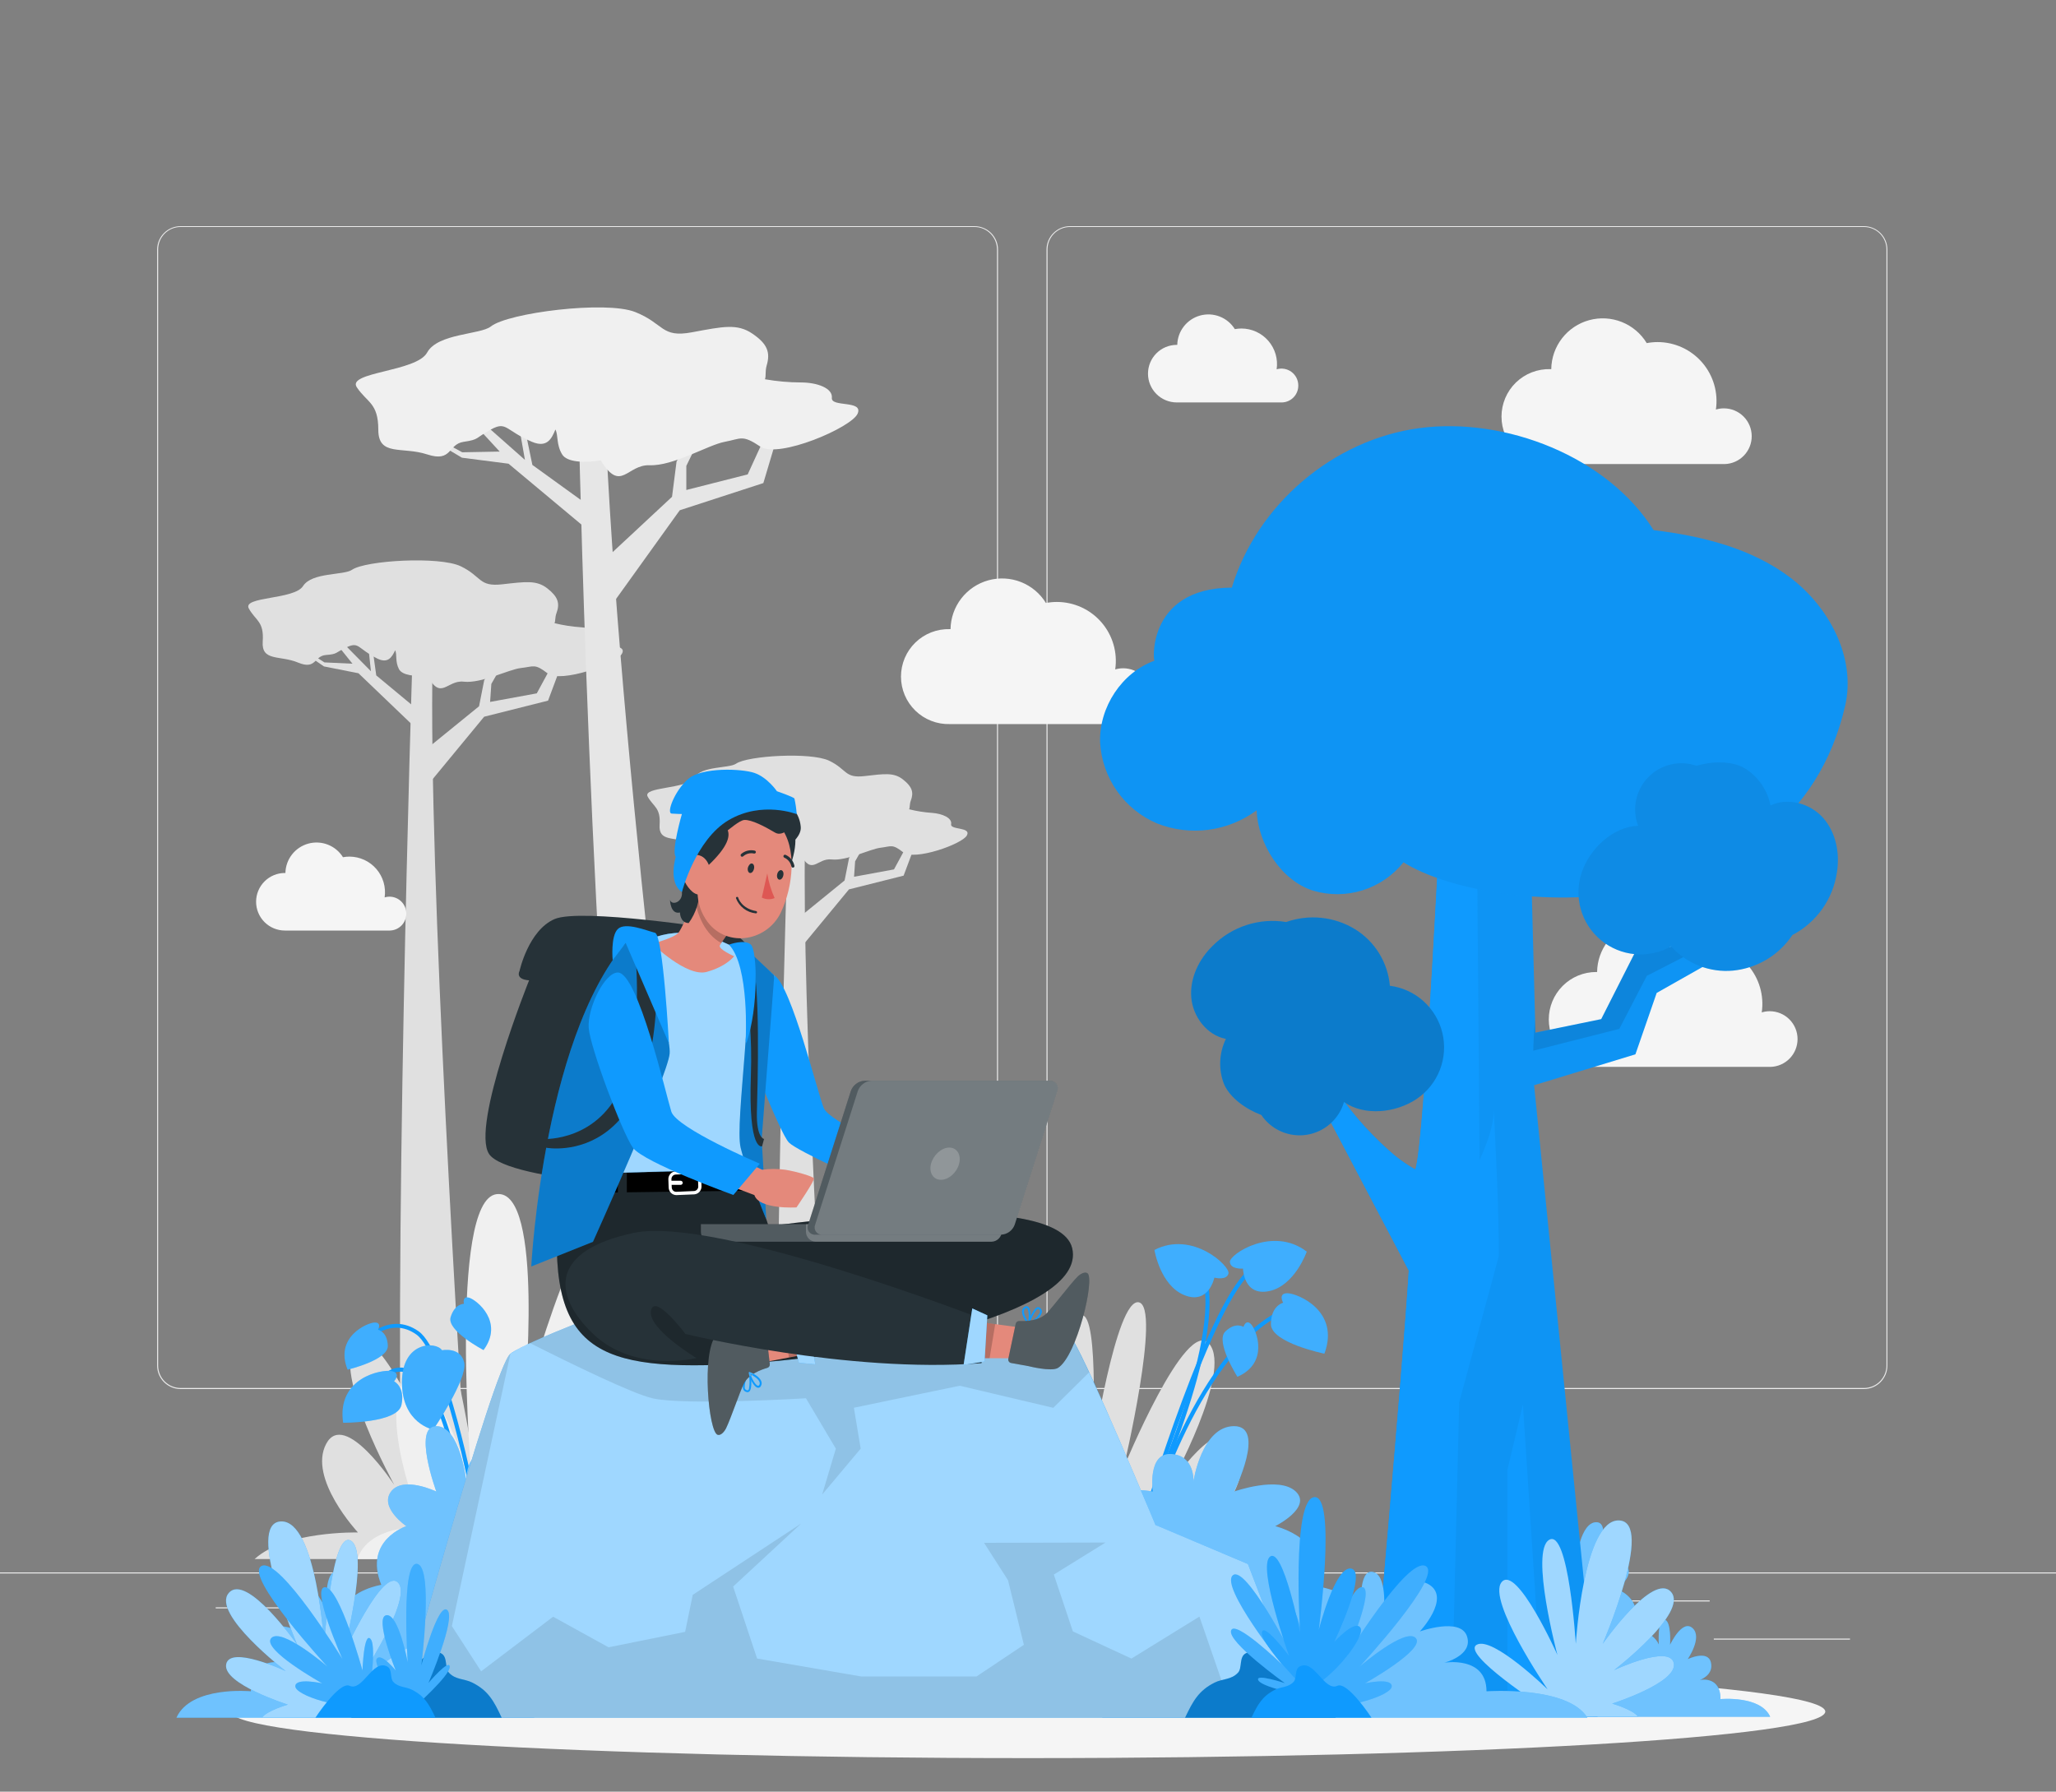 <svg width="210" height="183" viewBox="0 0 210 183" fill="none" xmlns="http://www.w3.org/2000/svg">
<rect x="0" y="0" width="210" height="183" fill="#808080" stroke="none"/>
<g clip-path="url(#clip0_93162_1317)">
<path d="M210 160.608H0V160.713H210V160.608Z" fill="#EBEBEB"/>
<path d="M188.958 167.366H175.048V167.471H188.958V167.366Z" fill="#EBEBEB"/>
<path d="M139.112 168.508H135.462V168.613H139.112V168.508Z" fill="#EBEBEB"/>
<path d="M174.627 163.468H166.568V163.573H174.627V163.468Z" fill="#EBEBEB"/>
<path d="M40.173 164.174H22.033V164.279H40.173V164.174Z" fill="#EBEBEB"/>
<path d="M46.574 164.174H43.915V164.279H46.574V164.174Z" fill="#EBEBEB"/>
<path d="M94.563 165.946H55.218V166.051H94.563V165.946Z" fill="#EBEBEB"/>
<path d="M99.54 141.876H18.442C17.807 141.875 17.198 141.622 16.749 141.172C16.3 140.722 16.048 140.113 16.048 139.478V25.477C16.054 24.846 16.308 24.241 16.756 23.796C17.205 23.351 17.811 23.101 18.442 23.1H99.54C100.176 23.1 100.786 23.353 101.236 23.802C101.686 24.252 101.938 24.862 101.938 25.498V139.478C101.938 140.114 101.686 140.724 101.236 141.174C100.786 141.623 100.176 141.876 99.54 141.876ZM18.442 23.184C17.835 23.185 17.253 23.427 16.823 23.857C16.394 24.287 16.153 24.87 16.153 25.477V139.478C16.153 140.085 16.394 140.668 16.823 141.098C17.253 141.528 17.835 141.77 18.442 141.771H99.54C100.148 141.77 100.73 141.528 101.16 141.098C101.59 140.668 101.832 140.086 101.833 139.478V25.477C101.832 24.869 101.59 24.287 101.16 23.857C100.73 23.427 100.148 23.185 99.54 23.184H18.442Z" fill="#EBEBEB"/>
<path d="M190.39 141.876H109.288C108.652 141.875 108.043 141.622 107.594 141.172C107.144 140.723 106.891 140.113 106.89 139.478V25.477C106.897 24.845 107.152 24.241 107.601 23.796C108.05 23.351 108.656 23.101 109.288 23.1H190.39C191.021 23.102 191.626 23.353 192.073 23.798C192.52 24.243 192.774 24.846 192.78 25.477V139.478C192.78 140.112 192.528 140.721 192.08 141.171C191.633 141.62 191.025 141.874 190.39 141.876ZM109.288 23.184C108.68 23.185 108.098 23.427 107.668 23.857C107.238 24.287 106.996 24.869 106.995 25.477V139.478C106.996 140.086 107.238 140.668 107.668 141.098C108.098 141.528 108.68 141.77 109.288 141.771H190.39C190.998 141.77 191.581 141.528 192.01 141.098C192.44 140.668 192.682 140.086 192.683 139.478V25.477C192.682 24.869 192.44 24.287 192.01 23.857C191.581 23.427 190.998 23.185 190.39 23.184H109.288Z" fill="#EBEBEB"/>
<path d="M55.02 159.239H26.011C29.157 156.349 36.561 156.526 36.561 156.526C36.561 156.526 31.424 151.011 33.319 147.47C35.213 143.93 40.286 151.691 40.286 151.691C40.286 151.691 33.907 140.146 36.28 137.269C38.653 134.392 45.032 149.911 45.032 149.911C45.032 149.911 41.156 133.484 43.487 133.018C45.818 132.552 48.254 148.596 48.254 148.596C48.254 148.596 47.414 133.93 49.375 134.35C51.337 134.77 50.4 153.905 50.4 153.905C50.4 153.905 52.374 144.14 53.214 147.256C54.054 150.373 52.374 157.046 52.374 157.046C53.011 157.009 53.638 157.215 54.129 157.622C54.62 158.029 54.938 158.606 55.02 159.239Z" fill="#E0E0E0"/>
<path d="M70.241 159.239H107.911C103.828 155.488 94.21 155.719 94.21 155.719C94.21 155.719 100.88 148.55 98.41 143.959C95.941 139.368 89.368 149.419 89.368 149.419C89.368 149.419 97.65 134.425 94.567 130.687C91.485 126.949 83.206 147.109 83.206 147.109C83.206 147.109 88.246 125.777 85.21 125.172C82.173 124.568 79.023 145.4 79.023 145.4C79.023 145.4 80.111 126.357 77.562 126.899C75.012 127.44 76.251 152.296 76.251 152.296C76.251 152.296 73.689 139.616 72.593 143.661C71.497 147.705 73.689 156.374 73.689 156.374C71.178 156.425 70.451 158.151 70.241 159.239Z" fill="#E0E0E0"/>
<path d="M104.782 159.239H133.791C130.645 156.349 123.241 156.526 123.241 156.526C123.241 156.526 128.377 151.011 126.483 147.47C124.589 143.93 119.515 151.691 119.515 151.691C119.515 151.691 125.895 140.146 123.522 137.269C121.149 134.392 114.769 149.911 114.769 149.911C114.769 149.911 118.646 133.484 116.315 133.018C113.984 132.552 111.548 148.596 111.548 148.596C111.548 148.596 112.388 133.93 110.426 134.35C108.465 134.77 109.414 153.905 109.414 153.905C109.414 153.905 107.44 144.14 106.6 147.256C105.76 150.373 107.44 157.046 107.44 157.046C106.802 157.006 106.171 157.21 105.678 157.617C105.184 158.024 104.864 158.604 104.782 159.239Z" fill="#E0E0E0"/>
<path d="M48.128 159.239C46.843 139.499 43.747 88.986 44.184 67.616L42.122 67.477C42.122 67.477 40.064 131.855 41.189 159.239H48.128Z" fill="#E0E0E0"/>
<path d="M43.634 76.444L48.93 72.139L49.459 69.468L52.639 64.617L53.323 64.369L50.186 69.854L50.06 71.694L54.827 70.82L56.822 67.137L58.926 65.486L59.241 66.032L57.448 67.632L55.978 71.564L49.451 73.206L42.643 81.459L43.634 76.444Z" fill="#E0E0E0"/>
<path d="M42.596 72.442L42.34 74.248L36.615 68.767L33.087 68.069L30.366 66.192L30.551 66.011L33.138 67.658L36.002 67.792L33.289 64.42L30.618 62.475L30.799 62.362L33.478 64.096L37.888 68.561L37.451 64.478L36.431 62.744L36.33 62.265L37.615 64.155L40.967 63.05L41.248 63.26L37.808 64.483L38.43 68.985L42.596 72.442Z" fill="#E0E0E0"/>
<path d="M61.652 65.411C61.782 64.68 60.623 64.151 59.371 64.071C58.449 64.011 57.535 63.871 56.637 63.651C56.755 63.391 56.671 63.076 56.839 62.622C57.204 61.631 57.007 60.963 55.91 60.102C54.814 59.241 53.71 59.409 51.291 59.682C48.871 59.955 49.224 58.876 47.057 57.838C44.89 56.801 37.342 57.234 35.952 58.2C35.112 58.779 31.857 58.439 30.954 59.859C30.051 61.278 24.713 60.9 25.419 62.16C26.124 63.42 26.977 63.45 26.834 65.52C26.691 67.591 28.569 66.898 30.442 67.675C32.315 68.452 32.063 66.994 33.289 66.902C34.516 66.81 34.175 66.684 35.435 66.1C36.696 65.516 36.519 66.251 38.518 67.255C39.619 67.809 40.026 67.137 40.366 66.415C40.572 66.881 40.341 67.561 40.753 68.351C41.084 68.981 42.407 69.124 43.667 69.006C45.049 71.627 45.642 69.426 47.372 69.628C49.199 69.825 51.946 68.368 53.231 68.229C54.516 68.091 54.604 67.746 55.931 68.779C57.259 69.813 62.992 67.797 63.533 66.759C64.075 65.722 61.522 66.142 61.652 65.411Z" fill="#E0E0E0"/>
<path d="M85.26 159.239C84.042 139.94 81.9 102.686 82.223 86.062L80.459 85.945C80.459 85.945 78.926 133.774 79.502 159.239H85.26Z" fill="#E0E0E0"/>
<path d="M81.74 93.614L86.268 89.93L86.722 87.646L89.439 83.5L90.023 83.286L87.343 87.973L87.234 89.552L91.312 88.801L93.017 85.655L94.819 84.239L95.088 84.706L93.555 86.075L92.295 89.439L86.713 90.842L80.888 97.898L81.74 93.614Z" fill="#E0E0E0"/>
<path d="M80.85 90.191L80.632 91.732L75.734 87.045L72.719 86.449L70.392 84.844L70.552 84.689L72.761 86.096L75.209 86.213L72.891 83.328L70.606 81.665L70.762 81.568L73.055 83.051L76.826 86.869L76.453 83.379L75.575 81.892L75.491 81.484L76.591 83.101L79.46 82.156L79.699 82.337L76.759 83.383L77.288 87.234L80.85 90.191Z" fill="#E0E0E0"/>
<path d="M97.15 84.176C97.259 83.55 96.268 83.105 95.201 83.029C94.411 82.976 93.626 82.853 92.858 82.66C92.959 82.437 92.887 82.164 93.03 81.778C93.345 80.938 93.177 80.362 92.24 79.623C91.304 78.884 90.355 79.031 88.301 79.27C86.247 79.51 86.537 78.582 84.68 77.695C82.824 76.809 76.373 77.179 75.184 78.002C74.47 78.498 71.681 78.212 70.909 79.426C70.136 80.64 65.558 80.329 66.162 81.383C66.767 82.437 67.49 82.488 67.372 84.252C67.254 86.016 68.85 85.428 70.455 86.091C72.059 86.755 71.845 85.512 72.891 85.432C73.937 85.352 73.651 85.247 74.726 84.747C75.802 84.248 75.654 84.873 77.364 85.734C78.305 86.209 78.653 85.633 78.947 85.033C79.12 85.432 78.922 86.016 79.275 86.688C79.556 87.23 80.69 87.351 81.766 87.251C82.946 89.493 83.445 87.62 84.936 87.784C86.495 87.952 88.847 86.717 89.947 86.587C91.047 86.457 91.119 86.167 92.257 87.057C93.395 87.948 98.297 86.217 98.759 85.327C99.221 84.436 97.02 84.802 97.15 84.176Z" fill="#E0E0E0"/>
<path d="M71.324 139.99C70.934 137.226 63.58 80.405 61.912 45.15H59.157C59.157 45.15 60.707 116.378 65.323 142.342L71.324 139.99Z" fill="#E6E6E6"/>
<path d="M36.506 159.239H109.641C101.707 154.913 83.042 155.182 83.042 155.182C83.042 155.182 95.991 146.92 91.216 141.628C86.44 136.336 73.655 147.928 73.655 147.928C73.655 147.928 89.733 130.65 83.735 126.34C77.738 122.031 61.673 145.266 61.673 145.266C61.673 145.266 71.438 120.679 65.566 119.982C59.694 119.284 53.55 143.296 53.55 143.296C53.55 143.296 55.65 121.347 50.715 121.972C45.78 122.598 48.166 151.242 48.166 151.242C48.166 151.242 43.193 136.63 41.068 141.288C38.942 145.946 43.201 155.942 43.201 155.942C38.316 155.997 36.91 157.987 36.506 159.239Z" fill="#F0F0F0"/>
<path d="M61.98 56.948L68.641 50.744L69.103 47.141L72.9 40.395L73.786 40.005L70.102 47.586V50.047L76.369 48.455L78.696 43.377L81.346 40.983L81.812 41.681L79.569 43.974L77.969 49.341L69.43 52.118L61.106 63.71L61.98 56.948Z" fill="#E6E6E6"/>
<path d="M60.232 51.719L60.056 54.138L51.941 47.363L47.183 46.75L43.39 44.495L43.625 44.239L47.212 46.196L51.038 46.124L47.12 41.874L43.39 39.526L43.625 39.358L47.347 41.429L53.617 46.973L52.668 41.576L51.152 39.358L50.975 38.732L52.861 41.135L57.221 39.358L57.611 39.614L53.147 41.555L54.377 47.489L60.232 51.719Z" fill="#E6E6E6"/>
<path d="M84.966 40.639C85.071 39.657 83.484 39.064 81.812 39.064C80.578 39.06 79.347 38.95 78.133 38.737C78.263 38.376 78.133 37.96 78.305 37.342C78.704 35.994 78.385 35.12 76.843 34.075C75.302 33.029 73.849 33.348 70.678 33.94C67.507 34.532 67.859 33.054 64.877 31.87C61.895 30.685 51.895 31.941 50.131 33.348C49.073 34.188 44.701 34.037 43.626 36.011C42.55 37.985 35.394 37.981 36.444 39.556C37.493 41.131 38.64 41.135 38.64 43.894C38.64 46.654 41.068 45.574 43.634 46.414C46.2 47.254 45.734 45.364 47.355 45.129C48.976 44.894 48.514 44.759 50.14 43.869C51.765 42.979 51.593 43.97 54.34 45.129C55.856 45.767 56.339 44.839 56.73 43.869C57.04 44.474 56.801 45.402 57.418 46.414C57.914 47.225 59.691 47.292 61.354 47.023C63.428 50.383 64.021 47.443 66.343 47.519C68.788 47.615 72.316 45.448 74.017 45.129C75.718 44.81 75.797 44.365 77.662 45.616C79.527 46.868 86.969 43.676 87.595 42.256C88.221 40.837 84.861 41.626 84.966 40.639Z" fill="#F0F0F0"/>
<path d="M178.92 44.554C178.92 43.8 178.621 43.076 178.087 42.543C177.554 42.01 176.831 41.71 176.077 41.71C175.801 41.71 175.526 41.751 175.262 41.832C175.387 40.977 175.326 40.105 175.084 39.276C174.842 38.446 174.424 37.679 173.859 37.025C173.294 36.371 172.595 35.846 171.81 35.487C171.024 35.127 170.17 34.94 169.306 34.94C168.934 34.941 168.563 34.976 168.198 35.045C167.605 34.069 166.711 33.313 165.651 32.89C164.591 32.467 163.421 32.401 162.32 32.701C161.219 33.001 160.245 33.652 159.546 34.554C158.847 35.457 158.461 36.562 158.445 37.703H158.357C157.708 37.684 157.062 37.796 156.457 38.031C155.852 38.266 155.301 38.62 154.835 39.072C154.369 39.524 153.999 40.065 153.746 40.663C153.494 41.261 153.363 41.903 153.363 42.552C153.363 43.201 153.494 43.844 153.746 44.442C153.999 45.039 154.369 45.581 154.835 46.033C155.301 46.485 155.852 46.839 156.457 47.074C157.062 47.309 157.708 47.42 158.357 47.401H176.157C176.898 47.38 177.601 47.071 178.117 46.539C178.633 46.007 178.922 45.295 178.92 44.554Z" fill="#F5F5F5"/>
<path d="M117.566 71.097C117.566 70.724 117.493 70.355 117.35 70.01C117.207 69.665 116.998 69.352 116.733 69.088C116.469 68.825 116.156 68.616 115.811 68.473C115.466 68.331 115.096 68.258 114.723 68.258C114.447 68.258 114.173 68.298 113.908 68.376C114.033 67.52 113.972 66.647 113.729 65.817C113.487 64.986 113.068 64.218 112.502 63.564C111.935 62.91 111.235 62.386 110.448 62.026C109.66 61.668 108.805 61.482 107.94 61.484C107.568 61.484 107.197 61.52 106.831 61.589C106.235 60.619 105.34 59.869 104.281 59.451C103.222 59.033 102.056 58.97 100.958 59.271C99.86 59.572 98.889 60.221 98.191 61.12C97.493 62.02 97.106 63.121 97.087 64.26H97.02C96.371 64.241 95.725 64.352 95.12 64.587C94.515 64.822 93.964 65.176 93.498 65.629C93.032 66.081 92.662 66.622 92.409 67.219C92.157 67.817 92.026 68.46 92.026 69.109C92.026 69.758 92.157 70.4 92.409 70.998C92.662 71.596 93.032 72.137 93.498 72.589C93.964 73.041 94.515 73.395 95.12 73.63C95.725 73.865 96.371 73.977 97.02 73.958H114.82C115.56 73.933 116.262 73.621 116.775 73.087C117.288 72.552 117.572 71.838 117.566 71.097Z" fill="#F5F5F5"/>
<path d="M183.603 106.13C183.603 105.376 183.303 104.652 182.77 104.119C182.237 103.586 181.514 103.286 180.76 103.286C180.483 103.286 180.209 103.327 179.945 103.408C180.07 102.553 180.009 101.681 179.767 100.852C179.525 100.022 179.107 99.255 178.542 98.601C177.977 97.947 177.278 97.423 176.493 97.063C175.707 96.703 174.853 96.517 173.989 96.516C173.617 96.517 173.246 96.552 172.88 96.621C172.288 95.645 171.394 94.889 170.334 94.466C169.273 94.043 168.104 93.977 167.003 94.277C165.902 94.578 164.928 95.228 164.229 96.13C163.53 97.033 163.143 98.138 163.128 99.28H163.04C161.754 99.28 160.522 99.79 159.613 100.699C158.704 101.608 158.193 102.841 158.193 104.126C158.193 105.412 158.704 106.645 159.613 107.554C160.522 108.463 161.754 108.973 163.04 108.973H180.839C181.58 108.952 182.282 108.644 182.799 108.113C183.315 107.582 183.603 106.87 183.603 106.13Z" fill="#F5F5F5"/>
<path d="M41.5 93.303C41.499 92.848 41.318 92.411 40.996 92.089C40.674 91.767 40.237 91.586 39.782 91.585C39.614 91.586 39.447 91.612 39.287 91.661C39.362 91.145 39.325 90.619 39.18 90.119C39.034 89.618 38.783 89.155 38.443 88.76C38.103 88.365 37.682 88.047 37.209 87.829C36.736 87.611 36.221 87.497 35.7 87.494C35.476 87.494 35.252 87.515 35.032 87.557C34.671 86.975 34.131 86.525 33.493 86.275C32.855 86.024 32.153 85.986 31.492 86.167C30.831 86.348 30.246 86.738 29.824 87.278C29.402 87.819 29.167 88.481 29.152 89.166H29.098C28.318 89.166 27.57 89.476 27.019 90.027C26.467 90.578 26.157 91.326 26.157 92.106C26.157 92.886 26.467 93.633 27.019 94.185C27.57 94.736 28.318 95.046 29.098 95.046H39.828C40.28 95.034 40.709 94.844 41.022 94.518C41.335 94.191 41.507 93.755 41.5 93.303Z" fill="#F5F5F5"/>
<path d="M132.607 39.367C132.607 39.099 132.544 38.835 132.424 38.596C132.304 38.357 132.13 38.149 131.915 37.989C131.701 37.829 131.452 37.721 131.188 37.675C130.925 37.628 130.654 37.644 130.397 37.72C130.473 37.203 130.436 36.676 130.29 36.175C130.143 35.674 129.891 35.21 129.55 34.815C129.208 34.419 128.786 34.102 128.311 33.885C127.836 33.667 127.32 33.554 126.798 33.554C126.573 33.555 126.348 33.577 126.126 33.617C125.765 33.035 125.225 32.584 124.587 32.334C123.949 32.084 123.247 32.046 122.586 32.227C121.925 32.408 121.34 32.797 120.918 33.338C120.496 33.878 120.261 34.54 120.246 35.225H120.196C119.416 35.225 118.668 35.535 118.117 36.087C117.565 36.638 117.256 37.386 117.256 38.165C117.256 38.945 117.565 39.693 118.117 40.244C118.668 40.796 119.416 41.105 120.196 41.105H130.956C131.404 41.089 131.828 40.898 132.136 40.573C132.445 40.248 132.614 39.815 132.607 39.367Z" fill="#F5F5F5"/>
<path d="M105 179.575C149.975 179.575 186.434 177.447 186.434 174.821C186.434 172.195 149.975 170.066 105 170.066C60.026 170.066 23.566 172.195 23.566 174.821C23.566 177.447 60.026 179.575 105 179.575Z" fill="#F5F5F5"/>
<path d="M156.345 168C156.345 168 154.98 167.928 154.845 164.22C154.711 160.511 157.113 159.49 158.961 159.948C158.961 159.948 158.693 157.29 159.89 157.39C161.087 157.491 161.007 159.259 161.007 159.259C161.007 159.259 161.427 155.479 163.052 155.479C164.678 155.479 163.052 159.936 163.052 159.936C163.052 159.936 165.316 158.848 166.148 159.936C166.979 161.023 165.11 162.296 165.11 162.296C165.11 162.296 168.05 163.254 166.815 166.294C166.815 166.294 168.861 166.614 169.432 167.974C169.432 167.974 169.268 165.223 170.007 165.408C170.747 165.593 170.579 168.004 170.579 168.004C170.579 168.004 171.805 165.358 172.868 166.29C173.93 167.223 172.38 169.47 172.38 169.47C172.38 169.47 174.426 168.478 174.749 169.793C175.073 171.108 173.607 171.599 173.607 171.599C173.607 171.599 175.732 171.108 175.732 173.548C175.732 173.548 179.823 173.157 180.806 175.35H156.446L156.345 168Z" fill="#0F9AFE"/>
<path opacity="0.4" d="M156.345 168C156.345 168 154.98 167.928 154.845 164.22C154.711 160.511 157.113 159.49 158.961 159.948C158.961 159.948 158.693 157.29 159.89 157.39C161.087 157.491 161.007 159.259 161.007 159.259C161.007 159.259 161.427 155.479 163.052 155.479C164.678 155.479 163.052 159.936 163.052 159.936C163.052 159.936 165.316 158.848 166.148 159.936C166.979 161.023 165.11 162.296 165.11 162.296C165.11 162.296 168.05 163.254 166.815 166.294C166.815 166.294 168.861 166.614 169.432 167.974C169.432 167.974 169.268 165.223 170.007 165.408C170.747 165.593 170.579 168.004 170.579 168.004C170.579 168.004 171.805 165.358 172.868 166.29C173.93 167.223 172.38 169.47 172.38 169.47C172.38 169.47 174.426 168.478 174.749 169.793C175.073 171.108 173.607 171.599 173.607 171.599C173.607 171.599 175.732 171.108 175.732 173.548C175.732 173.548 179.823 173.157 180.806 175.35H156.446L156.345 168Z" fill="white"/>
<path d="M143.896 129.78C143.308 139.44 140.116 175.14 140.116 175.14L163.178 175.354L156.693 110.846L167.042 107.688L169.214 101.417L177.954 96.474L182.225 89.913L180.575 89.493L175.858 95.55L170.356 96.747L172.712 91.165H170.1L163.548 104.092L156.828 105.47L156.215 81.95C149.461 85.104 147.302 79.85 147.302 79.85C147.302 79.85 145.555 116.667 144.572 119.448C143.577 118.894 142.651 118.224 141.813 117.453C139.534 115.424 137.554 113.082 135.933 110.497L135.513 109.805H133.413L143.896 129.78Z" fill="#0F9AFE"/>
<g opacity="0.2">
<path opacity="0.2" d="M143.896 129.78C143.308 139.44 140.116 175.14 140.116 175.14L163.178 175.354L156.693 110.846L167.042 107.688L169.213 101.417L177.954 96.474L182.225 89.913L180.574 89.493L175.858 95.55L170.356 96.747L172.712 91.165H170.1L163.548 104.092L156.828 105.47L156.214 81.95C149.461 85.104 147.302 79.85 147.302 79.85C147.302 79.85 145.555 116.667 144.572 119.448C143.577 118.894 142.651 118.224 141.813 117.453C139.534 115.424 137.554 113.082 135.933 110.497L135.513 109.805H133.413L143.896 129.78Z" fill="black"/>
</g>
<path opacity="0.1" d="M168.206 99.674L165.396 105.092L156.605 107.318C156.605 107.318 156.635 105.937 156.777 104.164L156.815 105.491L163.535 104.114L170.1 91.186H172.721L170.364 96.768L175.866 95.571L180.583 89.515L180.814 89.569L177.181 95.067L168.206 99.674Z" fill="black"/>
<path d="M155.551 143.455L157.626 175.304L153.968 175.27V150.133L155.551 143.455Z" fill="#0F9AFE"/>
<path d="M143.896 129.78L133.396 109.825H135.496L135.916 110.519C137.537 113.103 139.517 115.445 141.796 117.474C142.634 118.245 143.56 118.915 144.556 119.469C145.538 116.688 147.286 79.871 147.286 79.871C147.625 80.591 148.118 81.228 148.731 81.736C149.343 82.244 150.06 82.611 150.83 82.811C150.928 94.703 151.028 106.594 151.129 118.486C151.872 116.806 152.519 115.172 152.582 113.412C152.804 118.284 153.103 123.522 153.082 128.331L149.041 143.236L148.26 175.215L140.129 175.14C140.129 175.14 143.308 139.44 143.896 129.78Z" fill="#0F9AFE"/>
<path d="M117.94 67.477C114.58 68.678 112.257 72.236 112.362 75.81C112.459 77.6 113.057 79.326 114.087 80.794C115.116 82.261 116.537 83.41 118.188 84.109C119.856 84.765 121.664 84.987 123.441 84.752C125.218 84.518 126.907 83.836 128.348 82.769C128.495 86.201 130.838 89.93 134.11 90.968C135.763 91.463 137.526 91.452 139.172 90.937C140.819 90.422 142.274 89.426 143.35 88.078C152.17 93.618 183.04 95.672 188.466 72.08C189.584 67.208 186.87 62.051 182.893 59.022C178.916 55.994 173.859 54.755 168.899 54.146C164.19 46.649 153.749 42.554 144.959 43.73C136.168 44.906 128.385 51.546 125.819 60.018C116.877 60.06 117.81 68.078 117.94 67.477Z" fill="#0F9AFE"/>
<g opacity="0.2">
<path opacity="0.2" d="M117.94 67.477C114.58 68.678 112.257 72.236 112.362 75.81C112.459 77.6 113.057 79.326 114.086 80.794C115.116 82.261 116.537 83.41 118.188 84.109C119.856 84.765 121.664 84.987 123.441 84.752C125.218 84.518 126.907 83.836 128.348 82.769C128.495 86.201 130.838 89.93 134.11 90.968C135.763 91.463 137.526 91.452 139.172 90.937C140.819 90.422 142.274 89.426 143.35 88.078C152.17 93.618 183.04 95.672 188.466 72.08C189.584 67.208 186.87 62.051 182.893 59.022C178.916 55.994 173.859 54.755 168.899 54.146C164.19 46.649 153.749 42.554 144.959 43.73C136.168 44.906 128.385 51.546 125.819 60.018C116.877 60.06 117.81 68.078 117.94 67.477Z" fill="black"/>
</g>
<path d="M128.831 113.883C129.332 114.627 130.036 115.212 130.858 115.57C131.68 115.928 132.588 116.045 133.474 115.906C134.36 115.767 135.189 115.379 135.862 114.786C136.536 114.194 137.026 113.421 137.277 112.56C139.377 114.03 142.594 113.669 144.711 112.237C145.778 111.514 146.6 110.483 147.068 109.282C147.535 108.08 147.625 106.765 147.327 105.511C147.028 104.257 146.354 103.123 145.396 102.262C144.437 101.4 143.238 100.85 141.96 100.687C141.858 99.516 141.485 98.386 140.871 97.385C140.256 96.384 139.417 95.54 138.419 94.92C137.374 94.279 136.199 93.88 134.979 93.751C133.76 93.623 132.528 93.768 131.372 94.177C130.019 93.956 128.633 94.06 127.328 94.482C126.024 94.903 124.838 95.629 123.87 96.6C122.455 97.973 121.514 99.922 121.678 101.888C121.842 103.853 123.278 105.739 125.214 106.113C124.868 106.825 124.672 107.601 124.637 108.392C124.602 109.183 124.73 109.972 125.013 110.712C125.639 112.174 127.327 113.324 128.831 113.883Z" fill="#0F9AFE"/>
<path opacity="0.2" d="M128.831 113.883C129.332 114.627 130.036 115.212 130.858 115.57C131.68 115.928 132.588 116.045 133.474 115.906C134.36 115.767 135.189 115.379 135.862 114.786C136.536 114.194 137.026 113.421 137.277 112.56C139.377 114.03 142.594 113.669 144.711 112.237C145.778 111.514 146.6 110.483 147.068 109.282C147.535 108.08 147.625 106.765 147.327 105.511C147.028 104.257 146.354 103.123 145.396 102.262C144.437 101.4 143.238 100.85 141.96 100.687C141.858 99.516 141.485 98.386 140.871 97.385C140.256 96.384 139.417 95.54 138.419 94.92C137.374 94.279 136.199 93.88 134.979 93.751C133.76 93.623 132.528 93.768 131.372 94.177C130.019 93.956 128.633 94.06 127.328 94.482C126.024 94.903 124.838 95.629 123.87 96.6C122.455 97.973 121.514 99.922 121.678 101.888C121.842 103.853 123.278 105.739 125.214 106.113C124.868 106.825 124.672 107.601 124.637 108.392C124.602 109.183 124.73 109.972 125.013 110.712C125.639 112.174 127.327 113.324 128.831 113.883Z" fill="black"/>
<path d="M173.275 78.216C172.427 77.924 171.514 77.879 170.641 78.087C169.769 78.294 168.974 78.746 168.349 79.39C167.724 80.033 167.295 80.841 167.113 81.719C166.931 82.597 167.002 83.509 167.32 84.348C164.766 84.428 162.401 86.658 161.57 89.073C161.149 90.29 161.11 91.607 161.456 92.847C161.802 94.088 162.517 95.194 163.507 96.018C164.497 96.841 165.714 97.344 166.997 97.46C168.28 97.575 169.567 97.297 170.688 96.663C171.473 97.537 172.451 98.216 173.545 98.646C174.639 99.076 175.817 99.246 176.988 99.141C178.209 99.025 179.389 98.638 180.441 98.009C181.494 97.38 182.393 96.524 183.074 95.503C184.288 94.87 185.335 93.956 186.126 92.838C186.918 91.72 187.432 90.429 187.627 89.073C187.933 87.129 187.517 85.003 186.203 83.529C184.888 82.055 182.612 81.429 180.839 82.269C180.686 81.495 180.377 80.761 179.93 80.111C179.483 79.461 178.907 78.909 178.24 78.489C176.858 77.67 174.812 77.763 173.275 78.216Z" fill="#0F9AFE"/>
<path opacity="0.1" d="M173.275 78.216C172.427 77.924 171.514 77.879 170.641 78.087C169.769 78.294 168.974 78.746 168.349 79.39C167.724 80.033 167.295 80.841 167.113 81.719C166.931 82.597 167.002 83.509 167.32 84.348C164.766 84.428 162.401 86.658 161.57 89.073C161.149 90.29 161.11 91.607 161.456 92.847C161.802 94.088 162.517 95.194 163.507 96.018C164.497 96.841 165.714 97.344 166.997 97.46C168.28 97.575 169.567 97.297 170.688 96.663C171.473 97.537 172.451 98.216 173.545 98.646C174.639 99.076 175.817 99.246 176.988 99.141C178.209 99.025 179.389 98.638 180.441 98.009C181.494 97.38 182.393 96.524 183.074 95.503C184.288 94.87 185.335 93.956 186.126 92.838C186.918 91.72 187.432 90.429 187.627 89.073C187.933 87.129 187.517 85.003 186.203 83.529C184.888 82.055 182.612 81.429 180.839 82.269C180.686 81.495 180.377 80.761 179.93 80.111C179.483 79.461 178.907 78.909 178.24 78.489C176.858 77.67 174.812 77.763 173.275 78.216Z" fill="black"/>
<path d="M157.689 174.422C157.689 174.422 149.217 168.932 150.826 168C152.435 167.067 158.079 172.557 158.079 172.557C158.079 172.557 151.838 163.426 153.38 161.595C154.921 159.764 159.075 169.037 159.075 169.037C159.075 169.037 156.252 158.436 158.235 157.277C160.217 156.118 160.952 167.899 160.952 167.899C160.952 167.899 161.729 155.131 165.383 155.299C169.037 155.467 163.703 167.899 163.703 167.899C163.703 167.899 168.857 160.511 170.684 162.607C172.511 164.703 164.867 170.587 164.867 170.587C164.867 170.587 170.583 167.903 170.965 169.894C171.347 171.885 164.665 174.006 164.665 174.006C164.665 174.006 166.811 174.623 167.311 175.346H155.895C155.895 175.346 155.711 174.804 157.689 174.422Z" fill="#0F9AFE"/>
<path opacity="0.6" d="M157.689 174.422C157.689 174.422 149.217 168.932 150.826 168C152.435 167.067 158.079 172.557 158.079 172.557C158.079 172.557 151.838 163.426 153.38 161.595C154.921 159.764 159.075 169.037 159.075 169.037C159.075 169.037 156.252 158.436 158.235 157.277C160.217 156.118 160.952 167.899 160.952 167.899C160.952 167.899 161.729 155.131 165.383 155.299C169.037 155.467 163.703 167.899 163.703 167.899C163.703 167.899 168.857 160.511 170.684 162.607C172.511 164.703 164.867 170.587 164.867 170.587C164.867 170.587 170.583 167.903 170.965 169.894C171.347 171.885 164.665 174.006 164.665 174.006C164.665 174.006 166.811 174.623 167.311 175.346H155.895C155.895 175.346 155.711 174.804 157.689 174.422Z" fill="white"/>
<path d="M48.161 153.145C48.132 152.993 45.293 138.264 42.521 136.303C39.828 134.404 37.481 137.012 37.397 137.143L37.082 136.87C37.107 136.836 39.766 133.867 42.76 135.983C45.675 138.037 48.455 152.473 48.573 153.086L48.161 153.145Z" fill="#0F9AFE"/>
<path d="M47.107 154.358C47.107 154.258 46.057 144.131 42.794 141.023C42.004 140.272 41.231 139.978 40.496 140.15C38.749 140.549 37.67 143.375 37.661 143.405L37.266 143.258C37.313 143.132 38.434 140.192 40.4 139.738C41.282 139.537 42.185 139.864 43.083 140.717C46.443 143.934 47.485 153.897 47.527 154.317L47.107 154.358Z" fill="#0F9AFE"/>
<path d="M45.15 137.916C45.15 137.916 47.048 137.534 47.414 139.176C47.779 140.818 44.255 146.026 44.255 146.026C44.255 146.026 41.055 145.409 41.055 141.2C41.055 136.992 44.52 136.979 45.15 137.916Z" fill="#0F9AFE"/>
<path opacity="0.2" d="M45.15 137.916C45.15 137.916 47.048 137.534 47.414 139.176C47.779 140.818 44.255 146.026 44.255 146.026C44.255 146.026 41.055 145.409 41.055 141.2C41.055 136.992 44.52 136.979 45.15 137.916Z" fill="white"/>
<path d="M40.249 141.091C40.249 141.091 41.013 140.251 40.009 140.045C39.005 139.839 34.373 140.7 35.049 145.32C35.049 145.32 40.61 145.366 41.005 143.502C41.399 141.637 40.249 141.091 40.249 141.091Z" fill="#0F9AFE"/>
<path opacity="0.2" d="M40.249 141.091C40.249 141.091 41.013 140.251 40.009 140.045C39.005 139.839 34.373 140.7 35.049 145.32C35.049 145.32 40.61 145.366 41.005 143.502C41.399 141.637 40.249 141.091 40.249 141.091Z" fill="white"/>
<path d="M47.389 133.174C47.389 133.174 47.174 132.334 47.922 132.552C48.67 132.771 51.513 135.014 49.388 137.895C49.388 137.895 45.608 135.921 46.028 134.535C46.448 133.149 47.389 133.174 47.389 133.174Z" fill="#0F9AFE"/>
<path opacity="0.2" d="M47.389 133.174C47.389 133.174 47.174 132.334 47.922 132.552C48.67 132.771 51.513 135.014 49.388 137.895C49.388 137.895 45.608 135.921 46.028 134.535C46.448 133.149 47.389 133.174 47.389 133.174Z" fill="white"/>
<path d="M117.256 156.164L116.836 156.051C116.886 155.879 121.733 138.629 130.498 133.984L130.696 134.354C122.102 138.919 117.302 155.992 117.256 156.164Z" fill="#0F9AFE"/>
<path d="M117.335 154.216L116.953 154.04C117.041 153.859 125.403 135.581 122.522 129.776L122.896 129.591C125.87 135.572 117.684 153.46 117.335 154.216Z" fill="#0F9AFE"/>
<path d="M117.008 155.539L116.588 155.417C116.873 154.468 123.589 132.162 127.886 129.419L128.113 129.772C123.963 132.43 117.075 155.308 117.008 155.539Z" fill="#0F9AFE"/>
<path d="M124.034 130.494C124.034 130.494 125.294 130.826 125.475 130.074C125.656 129.323 121.8 125.66 117.915 127.672C117.915 127.672 118.503 131.309 120.989 132.292C123.476 133.275 124.034 130.494 124.034 130.494Z" fill="#0F9AFE"/>
<path opacity="0.2" d="M124.034 130.494C124.034 130.494 125.294 130.826 125.475 130.074C125.656 129.323 121.8 125.66 117.915 127.672C117.915 127.672 118.503 131.309 120.989 132.292C123.476 133.275 124.034 130.494 124.034 130.494Z" fill="white"/>
<path d="M126.962 129.574C126.962 129.574 125.668 129.684 125.622 128.894C125.576 128.104 130.011 125.185 133.472 127.844C133.472 127.844 132.254 131.322 129.633 131.872C127.012 132.422 126.962 129.574 126.962 129.574Z" fill="#0F9AFE"/>
<path opacity="0.2" d="M126.962 129.574C126.962 129.574 125.668 129.684 125.622 128.894C125.576 128.104 130.011 125.185 133.472 127.844C133.472 127.844 132.254 131.322 129.633 131.872C127.012 132.422 126.962 129.574 126.962 129.574Z" fill="white"/>
<path d="M131.065 133.065C131.065 133.065 130.494 132.078 131.514 132.094C132.535 132.111 136.899 133.892 135.273 138.264C135.273 138.264 129.813 137.151 129.813 135.249C129.813 133.346 131.065 133.065 131.065 133.065Z" fill="#0F9AFE"/>
<path opacity="0.2" d="M131.065 133.065C131.065 133.065 130.494 132.078 131.514 132.094C132.535 132.111 136.899 133.892 135.273 138.264C135.273 138.264 129.813 137.151 129.813 135.249C129.813 133.346 131.065 133.065 131.065 133.065Z" fill="white"/>
<path d="M127.012 135.534C127.012 135.534 127.252 134.694 127.789 135.265C128.327 135.837 129.667 139.188 126.391 140.625C126.391 140.625 124.102 137.029 125.152 136.005C126.202 134.98 127.012 135.534 127.012 135.534Z" fill="#0F9AFE"/>
<path opacity="0.2" d="M127.012 135.534C127.012 135.534 127.252 134.694 127.789 135.265C128.327 135.837 129.667 139.188 126.391 140.625C126.391 140.625 124.102 137.029 125.152 136.005C126.202 134.98 127.012 135.534 127.012 135.534Z" fill="white"/>
<path d="M38.611 135.82C38.611 135.82 39.031 135.047 38.245 135.085C37.46 135.123 34.158 136.584 35.507 139.898C35.507 139.898 39.656 138.919 39.61 137.462C39.564 136.005 38.611 135.82 38.611 135.82Z" fill="#0F9AFE"/>
<path opacity="0.2" d="M38.611 135.82C38.611 135.82 39.031 135.047 38.245 135.085C37.46 135.123 34.158 136.584 35.507 139.898C35.507 139.898 39.656 138.919 39.61 137.462C39.564 136.005 38.611 135.82 38.611 135.82Z" fill="white"/>
<path d="M112.426 164.443C112.426 164.443 109.654 164.334 109.381 158.744C109.108 153.153 114.001 151.662 117.743 152.347C117.743 152.347 117.193 148.365 119.629 148.512C122.065 148.659 121.897 151.318 121.897 151.318C121.897 151.318 122.737 145.673 126.05 145.669C129.364 145.665 126.05 152.347 126.05 152.347C126.05 152.347 130.649 150.717 132.35 152.347C134.051 153.977 130.25 155.883 130.25 155.883C130.25 155.883 136.21 157.316 133.72 161.877C133.72 161.877 137.873 162.356 139.037 164.397C139.037 164.397 138.705 160.277 140.2 160.554C141.695 160.831 141.359 164.443 141.359 164.443C141.359 164.443 143.854 160.474 146.013 161.877C148.172 163.28 145.018 166.64 145.018 166.64C145.018 166.64 149.171 165.153 149.835 167.123C150.499 169.092 147.508 169.832 147.508 169.832C147.508 169.832 151.83 169.092 151.83 172.751C151.83 172.751 160.138 172.163 162.133 175.447H112.594L112.426 164.443Z" fill="#0F9AFE"/>
<path opacity="0.4" d="M112.426 164.443C112.426 164.443 109.654 164.334 109.381 158.744C109.108 153.153 114.001 151.662 117.743 152.347C117.743 152.347 117.193 148.365 119.629 148.512C122.065 148.659 121.897 151.318 121.897 151.318C121.897 151.318 122.737 145.673 126.05 145.669C129.364 145.665 126.05 152.347 126.05 152.347C126.05 152.347 130.649 150.717 132.35 152.347C134.051 153.977 130.25 155.883 130.25 155.883C130.25 155.883 136.21 157.316 133.72 161.877C133.72 161.877 137.873 162.356 139.037 164.397C139.037 164.397 138.705 160.277 140.2 160.554C141.695 160.831 141.359 164.443 141.359 164.443C141.359 164.443 143.854 160.474 146.013 161.877C148.172 163.28 145.018 166.64 145.018 166.64C145.018 166.64 149.171 165.153 149.835 167.123C150.499 169.092 147.508 169.832 147.508 169.832C147.508 169.832 151.83 169.092 151.83 172.751C151.83 172.751 160.138 172.163 162.133 175.447H112.594L112.426 164.443Z" fill="white"/>
<path d="M54.625 164.443C54.625 164.443 56.67 164.334 56.872 158.744C57.074 153.153 53.474 151.662 50.702 152.347C50.702 152.347 51.122 148.365 49.312 148.512C47.502 148.659 47.632 151.318 47.632 151.318C47.632 151.318 47.019 145.673 44.566 145.669C42.113 145.665 44.566 152.347 44.566 152.347C44.566 152.347 41.177 150.717 39.946 152.347C38.715 153.977 41.504 155.883 41.504 155.883C41.504 155.883 37.107 157.316 38.947 161.877C38.947 161.877 35.88 162.356 35.024 164.397C35.024 164.397 35.267 160.277 34.184 160.554C33.1 160.831 33.344 164.443 33.344 164.443C33.344 164.443 31.508 160.474 29.912 161.877C28.316 163.28 30.647 166.64 30.647 166.64C30.647 166.64 27.585 165.153 27.094 167.123C26.603 169.092 28.812 169.832 28.812 169.832C28.812 169.832 25.624 169.092 25.624 172.751C25.624 172.751 19.496 172.163 18.022 175.447H54.562L54.625 164.443Z" fill="#0F9AFE"/>
<path opacity="0.4" d="M54.625 164.443C54.625 164.443 56.67 164.334 56.872 158.744C57.074 153.153 53.474 151.662 50.702 152.347C50.702 152.347 51.122 148.365 49.312 148.512C47.502 148.659 47.632 151.318 47.632 151.318C47.632 151.318 47.019 145.673 44.566 145.669C42.113 145.665 44.566 152.347 44.566 152.347C44.566 152.347 41.177 150.717 39.946 152.347C38.715 153.977 41.504 155.883 41.504 155.883C41.504 155.883 37.107 157.316 38.947 161.877C38.947 161.877 35.88 162.356 35.024 164.397C35.024 164.397 35.267 160.277 34.184 160.554C33.1 160.831 33.344 164.443 33.344 164.443C33.344 164.443 31.508 160.474 29.912 161.877C28.316 163.28 30.647 166.64 30.647 166.64C30.647 166.64 27.585 165.153 27.094 167.123C26.603 169.092 28.812 169.832 28.812 169.832C28.812 169.832 25.624 169.092 25.624 172.751C25.624 172.751 19.496 172.163 18.022 175.447H54.562L54.625 164.443Z" fill="white"/>
<path d="M36.389 174.514C36.389 174.514 44.856 169.025 43.26 168.101C41.664 167.177 35.994 172.654 35.994 172.654C35.994 172.654 42.235 163.523 40.694 161.692C39.152 159.861 34.998 169.134 34.998 169.134C34.998 169.134 37.821 158.533 35.838 157.374C33.856 156.215 33.113 168 33.113 168C33.113 168 32.34 155.228 28.682 155.4C25.023 155.572 30.362 168 30.362 168C30.362 168 25.2 160.604 23.369 162.704C21.537 164.804 29.181 170.684 29.181 170.684C29.181 170.684 23.465 168 23.1 169.999C22.734 171.999 29.4 174.111 29.4 174.111C29.4 174.111 27.249 174.729 26.754 175.447H38.182C38.182 175.447 38.363 174.901 36.389 174.514Z" fill="#0F9AFE"/>
<path opacity="0.6" d="M36.389 174.514C36.389 174.514 44.856 169.025 43.26 168.101C41.664 167.177 35.994 172.654 35.994 172.654C35.994 172.654 42.235 163.523 40.694 161.692C39.152 159.861 34.998 169.134 34.998 169.134C34.998 169.134 37.821 158.533 35.838 157.374C33.856 156.215 33.113 168 33.113 168C33.113 168 32.34 155.228 28.682 155.4C25.023 155.572 30.362 168 30.362 168C30.362 168 25.2 160.604 23.369 162.704C21.537 164.804 29.181 170.684 29.181 170.684C29.181 170.684 23.465 168 23.1 169.999C22.734 171.999 29.4 174.111 29.4 174.111C29.4 174.111 27.249 174.729 26.754 175.447H38.182C38.182 175.447 38.363 174.901 36.389 174.514Z" fill="white"/>
<path d="M40.626 175.447C40.626 175.447 50.37 139.591 52.143 138.264C53.915 136.937 64.025 133.195 64.025 133.195C64.025 133.195 88.616 137.302 92.312 136.895C96.008 136.488 107.885 134.203 109.59 136.895C111.296 139.587 118.02 155.765 118.02 155.765L127.466 159.751L133.451 175.447H40.626Z" fill="#0F9AFE"/>
<path opacity="0.6" d="M133.451 175.447H40.631C40.631 175.447 50.328 139.747 52.135 138.268C52.765 137.856 53.43 137.497 54.121 137.197C57.632 135.564 64.016 133.203 64.016 133.203C64.016 133.203 88.607 137.311 92.303 136.903C95.999 136.496 107.877 134.207 109.582 136.903C109.943 137.479 110.536 138.663 111.241 140.175C113.854 145.74 118.02 155.761 118.02 155.761L127.466 159.751L133.451 175.447Z" fill="white"/>
<path opacity="0.1" d="M111.25 140.167L107.583 143.796L98.028 141.54L87.217 143.787L87.91 147.966L83.975 152.653L85.373 147.966L82.32 142.821C82.32 142.821 69.88 143.577 66.633 142.821C64.596 142.347 58.435 139.348 54.142 137.189C57.653 135.555 64.037 133.195 64.037 133.195C64.037 133.195 88.628 137.302 92.324 136.895C96.02 136.488 107.898 134.199 109.603 136.895C109.952 137.47 110.544 138.655 111.25 140.167Z" fill="black"/>
<path opacity="0.1" d="M133.451 175.447H40.631C40.631 175.447 50.328 139.747 52.135 138.269L46.154 166.089L49.144 170.709L56.494 165.132L62.16 168.257L69.98 166.677L70.757 162.897L81.837 155.61L74.882 162.053L77.33 169.403L87.977 171.239H99.737L104.58 168L102.959 161.406L100.51 157.584L112.921 157.555L107.638 160.827L109.586 166.635L115.563 169.407L122.51 165.119L125.341 173.301L133.451 175.447Z" fill="black"/>
<path d="M121.044 175.447H136.428C136.428 175.447 133.367 170.76 132.06 171.356C130.359 172.129 129.099 167.883 127.218 168.886C126.554 169.243 126.882 170.377 126.462 170.835C125.773 171.591 124.895 171.444 124.064 171.86C122.43 172.675 121.85 173.75 121.044 175.447Z" fill="#0F9AFE"/>
<path opacity="0.2" d="M121.044 175.447H136.428C136.428 175.447 133.367 170.76 132.06 171.356C130.359 172.129 129.099 167.883 127.218 168.886C126.554 169.243 126.882 170.377 126.462 170.835C125.773 171.591 124.895 171.444 124.064 171.86C122.43 172.675 121.85 173.75 121.044 175.447Z" fill="black"/>
<path d="M134.748 174.141C134.748 174.141 133.736 168.282 134.433 167.421C135.131 166.56 135.252 170.617 135.252 170.617C135.252 170.617 137.596 162.15 139.095 162.108C140.595 162.066 137.34 169.454 137.34 169.454C137.34 169.454 143.749 158.979 145.61 159.953C147.47 160.928 138.89 170.214 138.89 170.214C138.89 170.214 143.577 166.178 144.61 167.32C145.643 168.462 139.406 171.94 139.406 171.94C139.406 171.94 142.157 171.323 142.153 172.238C142.149 173.154 137.499 174.662 134.748 174.141Z" fill="#0F9AFE"/>
<path opacity="0.2" d="M134.748 174.141C134.748 174.141 133.736 168.282 134.433 167.421C135.131 166.56 135.252 170.617 135.252 170.617C135.252 170.617 137.596 162.15 139.095 162.108C140.595 162.066 137.34 169.454 137.34 169.454C137.34 169.454 143.749 158.979 145.61 159.953C147.47 160.928 138.89 170.214 138.89 170.214C138.89 170.214 143.577 166.178 144.61 167.32C145.643 168.462 139.406 171.94 139.406 171.94C139.406 171.94 142.157 171.323 142.153 172.238C142.149 173.154 137.499 174.662 134.748 174.141Z" fill="white"/>
<path d="M133.825 173.305C133.825 173.305 129.007 172.431 128.541 171.65C128.075 170.869 131.242 171.919 131.242 171.919C131.242 171.919 125.362 167.719 125.744 166.543C126.126 165.367 130.922 169.991 130.922 169.991C130.922 169.991 124.622 162.078 125.912 160.91C127.201 159.743 131.956 169 131.956 169C131.956 169 130.158 164.233 131.33 163.754C132.502 163.275 133.43 169.088 133.43 169.088C133.43 169.088 133.728 166.786 134.434 167.047C135.139 167.307 135.005 171.322 133.825 173.305Z" fill="#0F9AFE"/>
<path opacity="0.2" d="M133.825 173.305C133.825 173.305 129.007 172.431 128.541 171.65C128.075 170.869 131.242 171.919 131.242 171.919C131.242 171.919 125.362 167.719 125.744 166.543C126.126 165.367 130.922 169.991 130.922 169.991C130.922 169.991 124.622 162.078 125.912 160.91C127.201 159.743 131.956 169 131.956 169C131.956 169 130.158 164.233 131.33 163.754C132.502 163.275 133.43 169.088 133.43 169.088C133.43 169.088 133.728 166.786 134.434 167.047C135.139 167.307 135.005 171.322 133.825 173.305Z" fill="white"/>
<path d="M133.463 172.662C133.463 172.662 128.81 168.005 128.894 166.782C128.978 165.56 131.674 169.151 131.674 169.151C131.674 169.151 128.394 159.991 129.725 158.996C131.057 158 132.8 166.782 132.8 166.782C132.8 166.782 131.918 153.208 134.228 152.922C136.538 152.637 134.698 166.488 134.698 166.488C134.698 166.488 136.378 159.848 138.033 160.218C139.688 160.587 136.269 167.723 136.269 167.723C136.269 167.723 138.369 165.409 138.944 166.241C139.52 167.072 136.286 171.36 133.463 172.662Z" fill="#0F9AFE"/>
<path opacity="0.1" d="M133.463 172.662C133.463 172.662 128.81 168.005 128.894 166.782C128.978 165.56 131.674 169.151 131.674 169.151C131.674 169.151 128.394 159.991 129.725 158.996C131.057 158 132.8 166.782 132.8 166.782C132.8 166.782 131.918 153.208 134.228 152.922C136.538 152.637 134.698 166.488 134.698 166.488C134.698 166.488 136.378 159.848 138.033 160.218C139.688 160.587 136.269 167.723 136.269 167.723C136.269 167.723 138.369 165.409 138.944 166.241C139.52 167.072 136.286 171.36 133.463 172.662Z" fill="white"/>
<path d="M127.823 175.447H140.083C140.083 175.447 137.642 171.713 136.601 172.187C135.248 172.805 134.245 169.42 132.745 170.222C132.216 170.503 132.472 171.406 132.14 171.772C131.59 172.376 130.88 172.259 130.229 172.591C128.94 173.237 128.465 174.094 127.823 175.447Z" fill="#0F9AFE"/>
<path d="M51.24 175.447H35.868C35.868 175.447 38.934 170.76 40.24 171.356C41.92 172.129 43.18 167.883 45.079 168.886C45.742 169.243 45.419 170.377 45.839 170.835C46.528 171.591 47.405 171.444 48.237 171.86C49.871 172.675 50.45 173.75 51.24 175.447Z" fill="#0F9AFE"/>
<path opacity="0.2" d="M51.24 175.447H35.868C35.868 175.447 38.934 170.76 40.24 171.356C41.92 172.129 43.18 167.883 45.079 168.886C45.742 169.243 45.419 170.377 45.839 170.835C46.528 171.591 47.405 171.444 48.237 171.86C49.871 172.675 50.45 173.75 51.24 175.447Z" fill="black"/>
<path d="M37.552 174.141C37.552 174.141 38.56 168.282 37.863 167.421C37.166 166.56 37.023 170.617 37.023 170.617C37.023 170.617 34.7 162.15 33.201 162.12C31.702 162.091 34.982 169.466 34.982 169.466C34.982 169.466 28.56 158.979 26.708 159.953C24.856 160.927 33.428 170.214 33.428 170.214C33.428 170.214 28.736 166.177 27.703 167.32C26.67 168.462 32.911 171.94 32.911 171.94C32.911 171.94 30.16 171.322 30.164 172.238C30.169 173.154 34.797 174.661 37.552 174.141Z" fill="#0F9AFE"/>
<path opacity="0.2" d="M37.552 174.141C37.552 174.141 38.56 168.282 37.863 167.421C37.166 166.56 37.023 170.617 37.023 170.617C37.023 170.617 34.7 162.15 33.201 162.12C31.702 162.091 34.982 169.466 34.982 169.466C34.982 169.466 28.56 158.979 26.708 159.953C24.856 160.927 33.428 170.214 33.428 170.214C33.428 170.214 28.736 166.177 27.703 167.32C26.67 168.462 32.911 171.94 32.911 171.94C32.911 171.94 30.16 171.322 30.164 172.238C30.169 173.154 34.797 174.661 37.552 174.141Z" fill="white"/>
<path d="M42.273 174.418C42.273 174.418 45.939 171.171 45.935 170.26C45.931 169.348 43.764 171.894 43.764 171.894C43.764 171.894 46.62 165.245 45.679 164.447C44.738 163.649 43.037 170.1 43.037 170.1C43.037 170.1 44.297 160.071 42.617 159.739C40.937 159.407 41.643 169.785 41.643 169.785C41.643 169.785 40.706 164.779 39.459 164.98C38.211 165.182 40.421 170.629 40.421 170.629C40.421 170.629 38.972 168.815 38.501 169.407C38.031 169.999 40.24 173.33 42.273 174.418Z" fill="#0F9AFE"/>
<path opacity="0.2" d="M42.273 174.418C42.273 174.418 45.939 171.171 45.935 170.26C45.931 169.348 43.764 171.894 43.764 171.894C43.764 171.894 46.62 165.245 45.679 164.447C44.738 163.649 43.037 170.1 43.037 170.1C43.037 170.1 44.297 160.071 42.617 159.739C40.937 159.407 41.643 169.785 41.643 169.785C41.643 169.785 40.706 164.779 39.459 164.98C38.211 165.182 40.421 170.629 40.421 170.629C40.421 170.629 38.972 168.815 38.501 169.407C38.031 169.999 40.24 173.33 42.273 174.418Z" fill="white"/>
<path d="M44.478 175.447H32.214C32.214 175.447 34.658 171.713 35.7 172.187C37.052 172.805 38.056 169.42 39.556 170.222C40.085 170.503 39.824 171.406 40.156 171.772C40.706 172.376 41.416 172.259 42.071 172.591C43.373 173.237 43.835 174.094 44.478 175.447Z" fill="#0F9AFE"/>
<path d="M73.445 94.92C73.445 94.92 59.325 92.719 56.645 93.874C53.966 95.029 53.063 99.183 53.063 99.183C53.063 99.183 52.58 100.023 54.041 100.132C54.041 100.132 48.065 115.021 49.955 117.873C51.845 120.725 70.879 121.867 73.475 120.469C76.07 119.07 82.232 95.983 73.445 94.92Z" fill="#263238"/>
<path d="M81.761 109.124C81.761 109.124 83.63 113.463 84.05 114.068C84.47 114.672 93.773 118.948 93.773 118.948C94.527 118.843 95.292 118.843 96.046 118.948C97.192 119.129 98.771 119.612 98.914 119.788C99.057 119.964 97.188 122.682 97.188 122.682C97.188 122.682 93.471 122.913 92.988 121.443C92.988 121.443 83.668 117.982 82.585 117.075C81.501 116.168 78.485 110.808 78.485 110.808L81.761 109.124Z" fill="#E4897B"/>
<path d="M79.086 99.624C80.833 100.666 83.568 111.88 84.156 113.211C84.744 114.543 91.884 117.781 91.884 117.781L88.717 120.813C88.717 120.813 81.48 117.6 80.581 116.701C79.683 115.803 76.071 106.483 76.071 106.483L79.086 99.624Z" fill="#0F9AFE"/>
<path d="M78.507 125.253C78.507 125.253 107.957 121.023 109.511 127.483C111.153 134.316 87.507 138.924 73.391 139.407C59.275 139.89 55.192 136.786 57.46 119.322L76.528 119.276L78.507 125.253Z" fill="#263238"/>
<path opacity="0.2" d="M78.507 125.253C78.507 125.253 107.957 121.023 109.511 127.483C111.153 134.316 87.507 138.924 73.391 139.407C59.275 139.89 55.192 136.786 57.46 119.322L76.528 119.276L78.507 125.253Z" fill="black"/>
<path d="M105.105 135.265C105.09 135.276 105.071 135.282 105.052 135.282C105.033 135.282 105.015 135.276 105 135.265C104.986 135.256 104.976 135.242 104.971 135.226C104.967 135.209 104.968 135.192 104.975 135.177C105.021 135.021 105.487 133.661 105.962 133.518C106.012 133.506 106.064 133.507 106.114 133.522C106.163 133.537 106.208 133.564 106.243 133.602C106.309 133.656 106.36 133.728 106.389 133.808C106.419 133.888 106.426 133.975 106.411 134.06C106.335 134.314 106.181 134.537 105.97 134.698C105.701 134.916 105.412 135.106 105.105 135.265ZM105.222 135.005C105.663 134.811 106.02 134.467 106.23 134.034C106.243 133.977 106.238 133.917 106.217 133.862C106.197 133.807 106.16 133.759 106.113 133.724C106.1 133.707 106.082 133.695 106.061 133.689C106.041 133.683 106.02 133.684 105.999 133.69C105.96 133.707 105.923 133.729 105.89 133.757C105.595 134.13 105.369 134.552 105.222 135.005Z" fill="#0F9AFE"/>
<path d="M105.08 135.286C105.064 135.291 105.048 135.291 105.032 135.287C105.016 135.282 105.002 135.273 104.992 135.261C104.945 135.219 104.294 134.396 104.399 133.842C104.428 133.703 104.509 133.581 104.626 133.501C104.675 133.453 104.74 133.423 104.808 133.416C104.877 133.409 104.946 133.426 105.004 133.464C105.344 133.707 105.302 134.808 105.134 135.228V135.27L105.08 135.286ZM104.706 133.669C104.648 133.721 104.608 133.79 104.593 133.867C104.525 134.22 104.853 134.749 105.013 135.001C105.122 134.53 105.088 133.741 104.887 133.619C104.866 133.619 104.824 133.573 104.723 133.644L104.689 133.669H104.706Z" fill="#0F9AFE"/>
<path d="M94.903 138.726L101.077 138.73L104.038 138.734L104.391 135.614L101.652 135.248L94.958 134.354L94.903 138.726Z" fill="#E4897B"/>
<path d="M103.74 135.24L102.988 138.798C102.979 138.844 102.98 138.892 102.989 138.939C102.999 138.985 103.018 139.029 103.045 139.068C103.072 139.108 103.106 139.141 103.146 139.167C103.186 139.192 103.231 139.209 103.278 139.218L105.05 139.537C105.05 139.537 107.407 140.137 108.07 139.713C110.002 138.478 111.85 130.645 111.077 130.053C110.792 129.843 110.292 130.162 110.044 130.419C109.25 131.229 107.558 133.489 106.886 134.161C106.105 134.942 104.714 134.963 104.105 134.934C104.017 134.931 103.931 134.96 103.864 135.017C103.797 135.073 103.752 135.153 103.74 135.24Z" fill="#263238"/>
<path opacity="0.2" d="M94.903 138.726L101.077 138.73L101.652 135.248L94.958 134.354L94.903 138.726Z" fill="black"/>
<path d="M71.589 125.038V125.819C71.59 126.079 71.691 126.329 71.871 126.517C72.05 126.704 72.296 126.816 72.555 126.827H101.279C101.546 126.819 101.801 126.71 101.992 126.524C102.184 126.338 102.3 126.086 102.316 125.819V125.038H71.589Z" fill="#263238"/>
<path opacity="0.2" d="M71.589 125.038V125.819C71.59 126.079 71.691 126.329 71.871 126.517C72.05 126.704 72.296 126.816 72.555 126.827H101.279C101.546 126.819 101.801 126.71 101.992 126.524C102.184 126.338 102.3 126.086 102.316 125.819V125.038H71.589Z" fill="white"/>
<path opacity="0.2" d="M82.32 125.038V125.819C82.322 126.08 82.424 126.329 82.604 126.517C82.785 126.704 83.03 126.816 83.29 126.827H101.291C101.559 126.819 101.813 126.71 102.005 126.524C102.197 126.338 102.312 126.086 102.329 125.819V125.038H82.32Z" fill="white"/>
<path d="M83.278 126.109H102.253C102.558 126.094 102.852 125.99 103.097 125.809C103.343 125.628 103.53 125.379 103.635 125.093L107.986 111.443C108.037 111.325 108.057 111.196 108.044 111.069C108.032 110.941 107.986 110.819 107.913 110.713C107.84 110.608 107.742 110.523 107.626 110.466C107.511 110.409 107.384 110.383 107.256 110.389H88.28C87.972 110.411 87.678 110.522 87.433 110.71C87.189 110.897 87.004 111.152 86.902 111.443L82.551 125.076C82.5 125.192 82.481 125.32 82.493 125.446C82.506 125.572 82.551 125.693 82.624 125.797C82.697 125.901 82.796 125.984 82.91 126.039C83.025 126.093 83.151 126.118 83.278 126.109Z" fill="#263238"/>
<path opacity="0.2" d="M83.278 126.109H102.253C102.558 126.094 102.852 125.99 103.097 125.809C103.343 125.628 103.53 125.379 103.635 125.093L107.986 111.443C108.037 111.325 108.057 111.196 108.044 111.069C108.032 110.941 107.986 110.819 107.913 110.713C107.84 110.608 107.742 110.523 107.626 110.466C107.511 110.409 107.384 110.383 107.256 110.389H88.28C87.972 110.411 87.678 110.522 87.433 110.71C87.189 110.897 87.004 111.152 86.902 111.443L82.551 125.076C82.5 125.192 82.481 125.32 82.493 125.446C82.506 125.572 82.551 125.693 82.624 125.797C82.697 125.901 82.796 125.984 82.91 126.039C83.025 126.093 83.151 126.118 83.278 126.109Z" fill="white"/>
<path opacity="0.2" d="M84 126.109H102.262C102.566 126.094 102.86 125.99 103.106 125.809C103.351 125.628 103.538 125.379 103.643 125.093L107.995 111.443C108.045 111.325 108.065 111.196 108.053 111.069C108.04 110.941 107.995 110.819 107.922 110.713C107.849 110.608 107.75 110.523 107.635 110.466C107.52 110.409 107.392 110.383 107.264 110.389H88.994C88.686 110.411 88.392 110.522 88.147 110.71C87.903 110.897 87.718 111.152 87.616 111.443L83.265 125.076C83.214 125.193 83.194 125.321 83.207 125.448C83.22 125.575 83.266 125.697 83.34 125.801C83.414 125.905 83.514 125.988 83.629 126.042C83.745 126.096 83.873 126.119 84 126.109Z" fill="white"/>
<path opacity="0.2" d="M95.097 118.86C94.861 119.767 95.315 120.506 96.109 120.506C96.903 120.506 97.73 119.767 97.965 118.86C98.2 117.953 97.747 117.214 96.957 117.214C96.168 117.214 95.34 117.965 95.097 118.86Z" fill="white"/>
<path opacity="0.2" d="M103.74 135.24L102.988 138.798C102.979 138.844 102.98 138.892 102.989 138.939C102.999 138.985 103.018 139.029 103.045 139.068C103.072 139.108 103.106 139.141 103.146 139.167C103.186 139.192 103.231 139.209 103.278 139.218L105.05 139.537C105.05 139.537 107.407 140.137 108.07 139.713C110.002 138.478 111.85 130.645 111.077 130.053C110.792 129.843 110.292 130.162 110.044 130.419C109.25 131.229 107.558 133.489 106.886 134.161C106.105 134.942 104.714 134.963 104.105 134.934C104.017 134.931 103.931 134.96 103.864 135.017C103.797 135.073 103.752 135.153 103.74 135.24Z" fill="white"/>
<path d="M63.109 121.796L57.154 121.871L57.267 119.935L63.109 119.809V121.796Z" fill="black"/>
<path d="M74.861 119.553L76.642 119.515L77.28 121.607L74.861 121.64V119.553Z" fill="black"/>
<path d="M74.1 119.57V121.649L64.025 121.783V119.788L74.1 119.57Z" fill="black"/>
<path d="M68.296 121.287L68.267 120.477C68.255 120.268 68.326 120.064 68.463 119.907C68.6 119.75 68.794 119.653 69.002 119.637L70.825 119.561C70.926 119.557 71.027 119.574 71.122 119.611C71.217 119.648 71.303 119.704 71.375 119.775C71.528 119.927 71.616 120.131 71.623 120.347L71.652 121.153C71.662 121.362 71.591 121.566 71.453 121.723C71.315 121.88 71.121 121.977 70.913 121.993L69.094 122.069H69.061C68.857 122.061 68.665 121.976 68.523 121.83C68.38 121.685 68.299 121.491 68.296 121.287ZM70.9 121.653C71.021 121.641 71.132 121.583 71.211 121.49C71.289 121.398 71.329 121.278 71.32 121.157L71.291 120.351C71.285 120.226 71.232 120.107 71.144 120.019C71.103 119.977 71.053 119.944 70.998 119.922C70.943 119.9 70.884 119.89 70.825 119.893L69.002 119.969C68.881 119.979 68.769 120.037 68.69 120.13C68.611 120.223 68.573 120.343 68.582 120.464L68.611 121.275C68.611 121.336 68.623 121.396 68.647 121.452C68.67 121.508 68.705 121.559 68.748 121.601C68.792 121.644 68.843 121.678 68.9 121.7C68.956 121.723 69.017 121.734 69.078 121.733L70.9 121.653Z" fill="white"/>
<path d="M68.607 121.023H69.523C69.578 121.022 69.631 121 69.67 120.96C69.709 120.921 69.731 120.869 69.733 120.813C69.733 120.757 69.71 120.704 69.671 120.665C69.632 120.625 69.578 120.603 69.523 120.603H68.607C68.551 120.603 68.498 120.625 68.459 120.665C68.419 120.704 68.397 120.757 68.397 120.813C68.398 120.869 68.421 120.921 68.46 120.96C68.499 121 68.552 121.022 68.607 121.023Z" fill="white"/>
<path d="M79.086 99.624C79.086 99.624 76.789 114.152 77.751 119.364L56.503 119.981C56.503 119.981 59.023 104.975 62.362 99.313C62.362 99.296 67.91 90.031 79.086 99.624Z" fill="#0F9AFE"/>
<path opacity="0.6" d="M79.086 99.624C79.086 99.624 76.789 114.152 77.751 119.364L56.503 119.981C56.503 119.981 59.023 104.975 62.362 99.313C62.362 99.296 67.91 90.031 79.086 99.624Z" fill="white"/>
<path d="M66.62 96.39C66.62 96.39 70.144 99.834 72.181 99.271C74.218 98.709 74.983 97.671 74.983 97.671C74.983 97.671 73.345 96.953 73.525 96.562C73.546 96.52 73.597 96.441 73.668 96.323C74.277 95.399 76.436 92.451 76.436 92.451L71.816 89.851C71.816 89.851 71.438 90.745 70.976 91.812C70.35 93.232 69.569 94.95 69.296 95.269C68.817 95.832 66.62 96.39 66.62 96.39Z" fill="#E4897B"/>
<path opacity="0.2" d="M70.955 91.812C71.245 93.45 71.959 95.378 73.668 96.323C74.277 95.399 76.436 92.451 76.436 92.451L71.816 89.851C71.816 89.851 71.421 90.745 70.955 91.812Z" fill="black"/>
<path d="M70.027 88.62C69.769 89.435 69.643 90.286 69.653 91.14C69.741 92.182 68.582 92.53 68.435 91.9C68.435 91.9 68.456 93.433 69.451 93.202C69.451 93.202 69.451 94.265 70.342 94.282C71.099 93.237 71.491 91.972 71.459 90.682C71.32 88.662 70.027 88.62 70.027 88.62Z" fill="#263238"/>
<path d="M78.011 83.513C76.499 84.139 76.751 87.65 79.271 90.653C80.812 89.326 81.514 86.26 81.148 85.05C80.56 83.114 79.326 82.971 78.011 83.513Z" fill="#263238"/>
<path d="M80.22 92.06C80.084 92.461 79.924 92.854 79.741 93.236C78.25 96.272 73.962 96.865 72.064 93.862L72.043 93.832C70.783 91.808 71.257 89.922 71.782 86.65C71.897 85.89 72.205 85.171 72.675 84.563C73.145 83.954 73.763 83.475 74.469 83.172C75.176 82.868 75.949 82.75 76.714 82.828C77.479 82.906 78.212 83.178 78.842 83.618C81.316 85.361 81.169 89.267 80.22 92.06Z" fill="#E4897B"/>
<path d="M76.39 88.62C76.331 88.884 76.423 89.128 76.591 89.166C76.759 89.204 76.948 89.023 77.011 88.746C77.074 88.469 76.982 88.238 76.81 88.2C76.637 88.162 76.465 88.376 76.39 88.62Z" fill="#263238"/>
<path d="M79.38 89.305C79.321 89.565 79.414 89.808 79.586 89.846C79.758 89.884 79.943 89.708 80.006 89.426C80.069 89.145 79.972 88.918 79.8 88.88C79.628 88.843 79.43 89.04 79.38 89.305Z" fill="#263238"/>
<path d="M78.368 89.208C78.503 90.078 78.756 90.926 79.12 91.728C78.912 91.816 78.687 91.857 78.461 91.848C78.235 91.84 78.014 91.781 77.814 91.678L78.368 89.208Z" fill="#DE5753"/>
<path d="M75.785 87.507C75.751 87.503 75.719 87.488 75.693 87.465C75.663 87.434 75.647 87.394 75.647 87.352C75.647 87.309 75.663 87.269 75.693 87.238C75.88 87.071 76.105 86.952 76.349 86.89C76.592 86.829 76.847 86.827 77.091 86.885C77.111 86.89 77.129 86.899 77.145 86.911C77.161 86.923 77.174 86.938 77.184 86.955C77.194 86.972 77.201 86.991 77.204 87.011C77.207 87.031 77.205 87.051 77.2 87.07C77.188 87.11 77.16 87.144 77.124 87.164C77.087 87.184 77.044 87.19 77.003 87.179C76.81 87.136 76.609 87.14 76.417 87.19C76.226 87.24 76.049 87.336 75.903 87.469C75.886 87.483 75.868 87.493 75.848 87.5C75.827 87.506 75.806 87.509 75.785 87.507Z" fill="#263238"/>
<path d="M80.955 88.62C80.926 88.612 80.9 88.596 80.878 88.575C80.857 88.553 80.841 88.527 80.833 88.498C80.793 88.304 80.708 88.123 80.585 87.968C80.461 87.813 80.303 87.69 80.124 87.608C80.084 87.593 80.052 87.564 80.034 87.527C80.016 87.489 80.013 87.446 80.027 87.406C80.041 87.367 80.07 87.335 80.108 87.317C80.146 87.299 80.189 87.296 80.228 87.309C80.459 87.409 80.662 87.563 80.82 87.757C80.979 87.951 81.088 88.181 81.14 88.427C81.145 88.447 81.146 88.467 81.143 88.487C81.14 88.508 81.133 88.527 81.123 88.545C81.112 88.562 81.098 88.578 81.082 88.59C81.065 88.602 81.046 88.611 81.026 88.616C81.003 88.622 80.979 88.623 80.955 88.62Z" fill="#263238"/>
<path d="M77.192 93.29C76.746 93.246 76.322 93.079 75.966 92.808C75.61 92.536 75.336 92.171 75.176 91.753C75.168 91.724 75.172 91.692 75.187 91.665C75.202 91.639 75.227 91.619 75.256 91.61C75.286 91.602 75.318 91.606 75.345 91.621C75.373 91.636 75.393 91.66 75.403 91.69C75.403 91.736 75.747 92.803 77.23 93.059C77.26 93.065 77.287 93.082 77.305 93.107C77.322 93.132 77.33 93.163 77.326 93.194C77.321 93.224 77.304 93.251 77.279 93.269C77.254 93.288 77.223 93.295 77.192 93.29Z" fill="#263238"/>
<path d="M80.854 86.129C80.854 86.129 81.829 85.382 81.791 84.508C81.757 83.956 81.582 83.422 81.282 82.958C80.982 82.494 80.567 82.115 80.077 81.858C79.148 81.32 78.097 81.031 77.024 81.018C73.303 80.8 71.278 81.917 70.64 83.903C70.245 84.609 70.253 85.919 70.606 87.146C70.608 87.153 70.608 87.16 70.606 87.167C70.797 87.867 71.127 88.521 71.576 89.09C73.844 87.125 74.689 85.73 74.332 84.806C74.407 84.785 75.533 83.777 76.033 83.752C76.755 83.714 78.086 84.399 79.166 85.042C79.758 85.39 80.367 84.832 80.367 84.832L80.854 86.129Z" fill="#263238"/>
<path d="M69.657 88.901C69.68 89.314 69.785 89.717 69.964 90.089C70.144 90.461 70.395 90.794 70.703 91.069C71.543 91.791 72.425 91.161 72.589 90.132C72.74 89.204 72.488 87.704 71.463 87.377C70.438 87.049 69.598 87.881 69.657 88.901Z" fill="#E4897B"/>
<path d="M69.653 91.111C69.653 91.111 71.03 85.756 74.437 83.761C77.843 81.766 81.375 83.16 81.375 83.16C81.338 82.623 81.261 82.089 81.144 81.564C81.043 81.396 79.355 80.816 79.355 80.816C79.355 80.816 78.393 79.401 77.057 78.947C75.722 78.494 71.732 78.364 70.337 79.527C68.943 80.69 68.023 83.059 68.611 83.101C69.199 83.143 69.649 83.143 69.649 83.143C69.649 83.143 68.548 86.944 69.019 87.515C69.023 87.511 68.208 90.157 69.653 91.111Z" fill="#0F9AFE"/>
<path d="M76.486 140.171C76.497 140.156 76.512 140.144 76.529 140.137C76.546 140.129 76.564 140.127 76.583 140.129C76.599 140.131 76.614 140.139 76.625 140.151C76.636 140.164 76.642 140.179 76.642 140.196C76.675 140.356 76.894 141.775 76.541 142.124C76.502 142.157 76.456 142.18 76.406 142.19C76.356 142.201 76.304 142.198 76.255 142.183C76.171 142.165 76.093 142.126 76.03 142.068C75.966 142.011 75.919 141.937 75.894 141.855C75.843 141.595 75.876 141.327 75.986 141.086C76.121 140.765 76.289 140.458 76.486 140.171ZM76.486 140.461C76.193 140.839 76.044 141.31 76.066 141.788C76.082 141.844 76.114 141.895 76.158 141.934C76.202 141.973 76.256 141.998 76.314 142.006C76.333 142.015 76.354 142.017 76.374 142.013C76.394 142.01 76.413 142 76.427 141.985C76.457 141.954 76.48 141.917 76.495 141.876C76.582 141.408 76.584 140.929 76.499 140.461H76.486Z" fill="#0F9AFE"/>
<path d="M85.886 133.22L80.031 135.164L77.217 136.101L77.868 139.171L80.585 138.655L87.217 137.386L85.886 133.22Z" fill="#E4897B"/>
<path d="M78.628 139.331L78.208 135.719C78.203 135.67 78.188 135.622 78.164 135.579C78.14 135.536 78.107 135.498 78.067 135.468C78.028 135.438 77.983 135.417 77.935 135.405C77.887 135.393 77.837 135.391 77.788 135.4L76.02 135.66C76.02 135.66 73.597 135.837 73.101 136.446C71.656 138.231 72.366 146.248 73.298 146.551C73.639 146.66 74.008 146.198 74.164 145.879C74.659 144.858 75.554 142.179 75.974 141.33C76.469 140.343 77.78 139.881 78.368 139.717C78.45 139.695 78.522 139.643 78.57 139.573C78.618 139.502 78.638 139.416 78.628 139.331Z" fill="#263238"/>
<path d="M76.499 140.146C76.512 140.136 76.528 140.13 76.545 140.13C76.562 140.13 76.578 140.136 76.591 140.146C76.646 140.146 77.608 140.566 77.771 141.124C77.794 141.193 77.803 141.266 77.796 141.339C77.788 141.411 77.766 141.481 77.729 141.544C77.708 141.609 77.665 141.665 77.608 141.702C77.55 141.74 77.482 141.756 77.414 141.75C76.994 141.696 76.524 140.7 76.478 140.255V140.209C76.476 140.197 76.477 140.186 76.481 140.175C76.485 140.164 76.491 140.154 76.499 140.146ZM77.582 141.406C77.608 141.332 77.608 141.252 77.582 141.179C77.481 140.835 76.944 140.52 76.671 140.381C76.793 140.847 77.183 141.515 77.427 141.544C77.452 141.544 77.502 141.544 77.557 141.444L77.578 141.406H77.582Z" fill="#0F9AFE"/>
<path opacity="0.2" d="M85.886 133.22L80.031 135.164L80.585 138.655L87.217 137.386L85.886 133.22Z" fill="black"/>
<path d="M81.602 139.196L83.274 139.352L82.274 133.577L80.355 134.585L81.602 139.196Z" fill="#0F9AFE"/>
<path opacity="0.6" d="M81.602 139.196L83.274 139.352L82.274 133.577L80.355 134.585L81.602 139.196Z" fill="white"/>
<path opacity="0.2" d="M78.628 139.331L78.208 135.719C78.203 135.67 78.188 135.622 78.164 135.579C78.14 135.536 78.107 135.498 78.067 135.468C78.028 135.438 77.983 135.417 77.935 135.405C77.887 135.393 77.837 135.391 77.788 135.4L76.02 135.66C76.02 135.66 73.597 135.837 73.101 136.446C71.656 138.231 72.366 146.248 73.298 146.551C73.639 146.66 74.008 146.198 74.164 145.879C74.659 144.858 75.554 142.179 75.974 141.33C76.469 140.343 77.78 139.881 78.368 139.717C78.45 139.695 78.522 139.643 78.57 139.573C78.618 139.502 78.638 139.416 78.628 139.331Z" fill="white"/>
<path d="M100.515 134.795C100.515 134.795 73.114 124.152 64.726 125.929C56.339 127.705 56.293 132.098 60.526 136.193C64.76 140.288 71.136 138.713 71.136 138.713C71.136 138.713 66.142 135.723 66.49 133.875C66.839 132.027 70.014 136.252 70.014 136.252C70.014 136.252 86.571 140.301 100.254 139.234L100.515 134.795Z" fill="#263238"/>
<path d="M100.846 134.35L99.309 133.644L98.423 139.411L100.565 139.062L100.846 134.35Z" fill="#0F9AFE"/>
<path opacity="0.6" d="M100.846 134.35L99.309 133.644L98.423 139.411L100.565 139.062L100.846 134.35Z" fill="white"/>
<path d="M64.882 95.273C64.882 95.273 68.59 105.353 68.397 107.616C68.204 109.88 60.564 126.84 60.564 126.84L54.264 129.36C54.264 129.36 55.562 104.45 64.882 95.273Z" fill="#0F9AFE"/>
<path opacity="0.2" d="M64.882 95.273C64.882 95.273 68.59 105.353 68.397 107.616C68.204 109.88 60.564 126.84 60.564 126.84L54.264 129.36C54.264 129.36 55.562 104.45 64.882 95.273Z" fill="black"/>
<path d="M78.267 124.534C78.267 124.534 76.285 119.834 75.65 117.23C75.016 114.626 77.234 101.249 76.041 96.759L79.086 99.624L77.797 116.34L78.267 124.534Z" fill="#0F9AFE"/>
<path opacity="0.2" d="M78.267 124.534C78.267 124.534 76.285 119.834 75.65 117.23C75.016 114.626 77.234 101.249 76.041 96.759L79.086 99.624L77.797 116.34L78.267 124.534Z" fill="black"/>
<path d="M55.784 117.23C55.784 117.23 68.926 119.75 66.847 95.743L64.709 95.558C64.709 95.558 66.011 104.681 63.613 110.649C61.215 116.617 55.562 116.34 55.562 116.34L55.784 117.23Z" fill="#263238"/>
<path d="M68.322 106.562L63.911 96.323L62.58 98.083C62.58 98.083 62.345 95.6 63.118 94.878C63.891 94.156 66.058 95.059 66.898 95.273C67.738 95.487 68.322 106.562 68.322 106.562Z" fill="#0F9AFE"/>
<path d="M75.272 96.919C75.272 96.919 76.974 101.959 76.696 109.847C76.419 117.734 77.839 117.079 77.839 117.079L78.04 116.336C78.04 116.336 77.246 116.243 77.309 113.585C77.373 110.926 77.73 100.195 76.696 97.377L75.272 96.919Z" fill="#263238"/>
<path d="M76.163 106.26C76.163 106.26 76.583 98.7 74.458 96.486C74.458 96.486 76.05 95.89 76.696 96.486C77.343 97.083 77.503 102.841 76.234 106.566" fill="#0F9AFE"/>
<path d="M65.491 109.351C65.491 109.351 67.414 113.816 67.847 114.437C68.279 115.059 77.851 119.477 77.851 119.477C78.627 119.37 79.415 119.37 80.191 119.477C81.371 119.662 82.996 120.158 83.131 120.347C83.265 120.536 81.354 123.325 81.354 123.325C81.354 123.325 77.528 123.56 77.053 122.065C77.053 122.065 67.46 118.503 66.347 117.571C65.234 116.638 62.16 111.086 62.16 111.086L65.491 109.351Z" fill="#E4897B"/>
<path d="M63.109 99.334C65.159 99.334 68.036 111.846 68.569 113.543C69.103 115.24 77.603 118.86 77.603 118.86L74.903 122.056C74.903 122.056 65.713 118.738 64.634 117.214C63.554 115.689 60.283 107.008 60.131 105C59.98 102.992 61.74 99.33 63.109 99.334Z" fill="#0F9AFE"/>
</g>
<defs>
<clipPath id="clip0_93162_1317">
<rect width="210" height="183" fill="white"/>
</clipPath>
</defs>
</svg>
